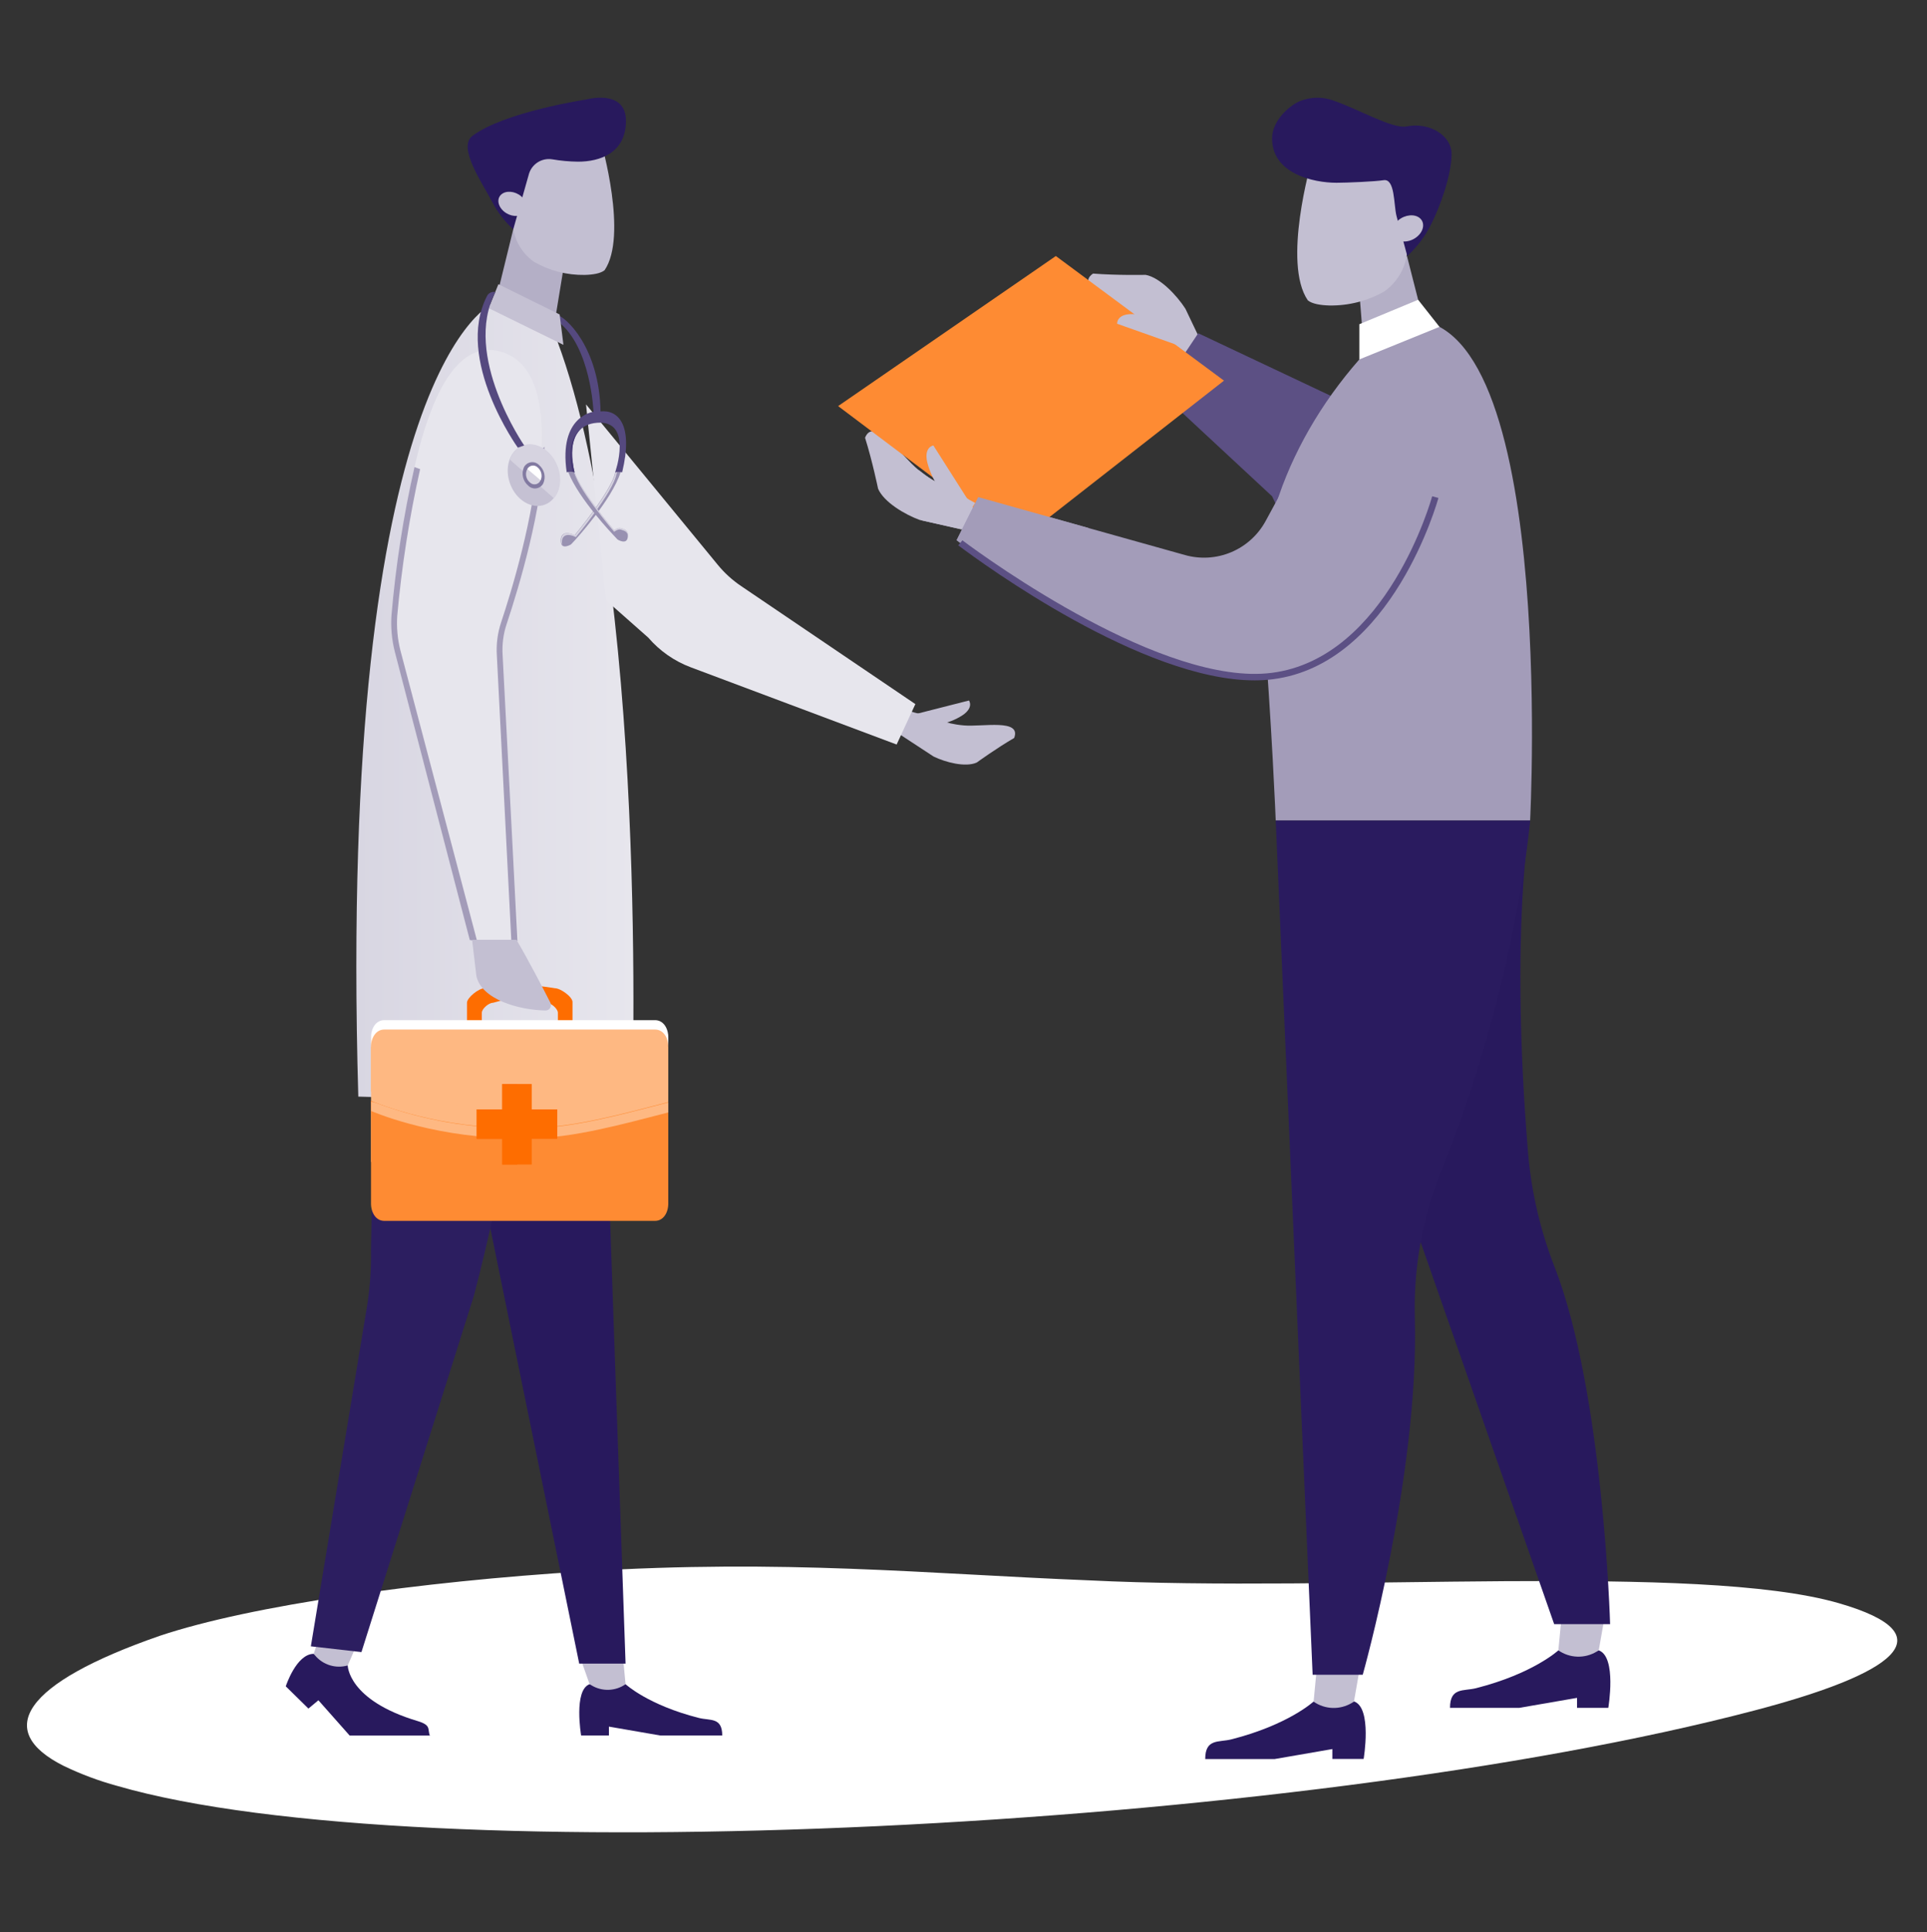 <svg width="400" height="401" viewBox="0 0 400 401" fill="none" xmlns="http://www.w3.org/2000/svg">
<rect x="0" y="0" width="400" height="401" fill="#333333" stroke="none"/>
<path d="M33.16 339.494C52.137 333.147 87.32 328.206 121.155 326.121C162.989 323.546 192.056 326.619 225.906 327.975C277.693 330.557 352.525 324.289 381.701 332.721C404.781 339.393 392.693 347.5 364.181 354.987C269.218 379.921 87.025 388.843 24.353 370.645C20.521 369.603 16.793 368.21 13.217 366.484C-1.339 359.184 4.785 349.339 33.16 339.494Z" fill="white"/>
<path d="M282.172 60.678L283.348 75.544L297.932 76.171L292.053 53.134L282.172 60.678Z" fill="#B4AFC6"/>
<path d="M275.933 63.398C274.086 63.347 272.37 63.066 271.475 62.337C266.138 54.576 272.197 33.652 272.197 33.652L280.722 30.046L291.541 36.804L292.154 50.826C292.214 52.712 291.804 54.584 290.96 56.272C290.116 57.961 288.866 59.413 287.322 60.498C283.854 62.467 279.92 63.468 275.933 63.398Z" fill="#C3BFD2"/>
<path d="M289.875 44.796C289.284 42.438 289.594 37.006 287.192 37.396C285.447 37.684 279.453 37.93 277.433 37.93C272.622 37.93 264.054 36.054 264.054 28.733C264.054 25.077 267.602 21.925 269.824 20.987C272.054 20.084 274.54 20.043 276.799 20.872C282.093 22.718 289.118 26.8 291.945 26.238C296.655 25.293 301.358 28.055 301.322 32.059C301.257 36.336 299.021 42.762 296.922 46.852C295.702 49.211 294.076 51.338 292.118 53.134L289.875 44.796Z" fill="#28195D"/>
<path d="M294.751 45.294C293.676 44.349 291.671 44.53 290.272 45.698C288.873 46.867 288.599 48.583 289.673 49.521C290.748 50.458 292.753 50.292 294.152 49.124C295.552 47.956 295.826 46.239 294.751 45.294Z" fill="#C3BFD2"/>
<path d="M241.153 72.204C240.923 71.483 239.898 69.197 235.823 66.052C232.166 63.224 222.84 59.56 226.887 56.776C231.885 57.173 237.8 57.043 237.8 57.043C240.793 57.584 244.291 61.32 246.058 64.061L250.386 73.128C250.386 73.128 248.381 77.585 248.323 77.809L246.238 77.412C244.822 75.424 243.107 73.668 241.153 72.204Z" fill="#C3BFD2"/>
<path d="M240.937 69.637C240.918 69.393 240.874 69.151 240.807 68.916C241.449 69.045 242.098 69.132 242.74 69.197C244.803 70.459 246.902 71.649 248.972 72.883C248.092 73.972 246.859 75.494 246.808 75.623L231.661 70.236C231.661 70.236 231.496 68.158 234.864 68.223C236.961 68.295 239.024 68.775 240.937 69.637Z" fill="#C3BFD2"/>
<path d="M264.054 102.995L240.648 81.242L248.727 69.16L280.744 84.278L266.809 108.78L264.054 102.995Z" fill="#5C5084"/>
<path d="M290.049 66.68C323.429 59.763 317.616 170.298 317.616 170.298H264.811C264.811 170.298 264.054 151.054 262.128 126.654C260.491 105.953 272.096 82.584 290.049 66.68Z" fill="#A39CB9"/>
<path d="M272.666 353.133C272.666 353.133 267.465 357.958 255.607 360.98C252.996 361.644 250.176 360.757 250.176 365.063H264.602L276.568 362.993V365.041H283.059C283.059 365.041 284.862 354.467 281.083 353.111L272.666 353.133Z" fill="#28195D"/>
<path d="M273.394 345.566L272.673 353.154C273.829 353.958 275.193 354.41 276.6 354.458C278.008 354.505 279.399 354.145 280.607 353.421L281.047 353.154L282.374 345.566H273.394Z" fill="#C3BFD2"/>
<path d="M197.812 101.308C197.091 101.236 194.602 100.752 190.599 97.485C187.029 94.556 181.396 86.284 179.564 90.849C181.071 95.631 182.269 101.423 182.269 101.423C183.459 104.222 187.887 106.818 190.924 107.915L200.741 110.136C200.741 110.136 204.635 107.186 204.845 107.078L203.993 105.13C201.747 104.186 199.661 102.896 197.812 101.308Z" fill="#C3BFD2"/>
<path d="M195.295 101.668C195.044 101.705 194.791 101.717 194.538 101.704C194.805 102.31 195.035 102.916 195.259 103.529C196.947 105.253 198.577 107.034 200.243 108.78C201.108 107.676 202.32 106.133 202.407 106.039L193.752 92.45C193.752 92.45 191.696 92.753 192.511 96.057C193.063 98.091 194.009 99.998 195.295 101.668Z" fill="#C3BFD2"/>
<path d="M323.48 342.509C323.48 342.509 318.272 347.334 306.414 350.356C303.803 351.02 300.99 350.133 300.99 354.439H315.38L327.353 352.369V354.439H333.844C333.844 354.439 335.647 343.865 331.868 342.509H323.48Z" fill="#28195D"/>
<path d="M324.201 334.914L323.479 342.509C324.635 343.314 325.999 343.768 327.407 343.815C328.815 343.863 330.206 343.502 331.413 342.776L331.861 342.509L333.202 334.914H324.201Z" fill="#C3BFD2"/>
<path d="M317.615 170.298C317.615 170.298 313.389 192.657 317.168 239.021C317.837 247.204 319.693 255.246 322.679 262.895C332.849 288.962 334.219 337.063 334.219 337.063H322.607L281.609 219.813L317.615 170.298Z" fill="#28195D"/>
<path d="M297.932 103.168C297.932 103.168 288.808 137.176 264.032 140.307C239.257 143.437 198.562 112.112 198.562 112.112L203.034 103.168L246.001 115.199C249.177 116.089 252.561 115.873 255.598 114.588C258.636 113.302 261.147 111.023 262.72 108.124L275.667 84.278L297.932 103.168Z" fill="#A39CB9"/>
<path d="M264.811 170.298L272.471 347.572H282.872C282.872 347.572 294.542 306.243 293.691 273.656C293.385 263.336 295.199 253.062 299.021 243.471C314.882 204.01 317.615 170.298 317.615 170.298H264.811Z" fill="#2A1B5F"/>
<path d="M173.974 84.278L211.336 112.401L254.071 78.999L219.169 53.134L173.974 84.278Z" fill="#FE8B33"/>
<path d="M223.627 119.434C223.746 116.028 224.515 112.677 225.891 109.559L203.056 103.169L198.584 112.113C206.869 118.302 215.588 123.89 224.672 128.832C223.877 125.765 223.525 122.6 223.627 119.434Z" fill="#A39CB9"/>
<path d="M297.283 102.995C297.196 103.327 287.985 136.599 263.967 139.643C241.608 142.478 205.313 116.288 199.774 112.141C199.49 112.492 199.202 112.838 198.908 113.179C204.274 117.204 237.186 141.201 260.418 141.201C261.675 141.205 262.93 141.128 264.176 140.97C289.06 137.84 298.487 103.688 298.581 103.341L297.283 102.995Z" fill="#5C5084"/>
<path d="M191.436 108.015L199.478 109.833C200.247 107.91 201.232 106.08 202.414 104.38C200.767 103.536 199.223 102.505 197.812 101.307C197.091 101.235 194.61 100.752 190.643 97.499C191.343 100.4 191.648 103.381 191.551 106.363C191.53 106.919 191.486 107.467 191.436 108.015Z" fill="#C3BFD2"/>
<path d="M201.866 105.217L193.744 92.45C193.744 92.45 191.689 92.753 192.504 96.057C193.047 98.103 193.988 100.022 195.273 101.704C195.023 101.741 194.769 101.753 194.516 101.74C194.783 102.346 195.014 102.952 195.237 103.565C196.86 105.224 198.432 106.933 200.034 108.614C200.56 107.438 201.172 106.302 201.866 105.217Z" fill="#C3BFD2"/>
<path d="M238.571 64.876H238.29C240.569 67.04 241.269 68.612 241.449 69.16C242.394 69.872 243.288 70.648 244.125 71.483C244.226 70.653 244.37 69.853 244.536 69.052C242.373 67.929 240.367 66.525 238.571 64.876Z" fill="#C3BFD2"/>
<path d="M240.013 66.131C238.434 65.559 236.774 65.24 235.094 65.186C231.726 65.121 231.892 67.191 231.892 67.191L244.11 71.519C244.204 70.682 244.348 69.867 244.514 69.067C242.922 68.237 241.415 67.254 240.013 66.131Z" fill="#C3BFD2"/>
<path d="M282.172 74.592V67.285L294.369 62.215L298.804 67.834L282.172 74.592Z" fill="white"/>
<path d="M193.556 148.53C194.032 148.934 195.8 150.167 200.048 150.549C203.892 150.895 212.079 149.107 210.514 153.16C206.835 155.288 202.753 158.252 202.753 158.252C200.409 159.306 196.261 158.209 193.787 157.005L186.639 152.324C186.639 152.324 186.026 147.996 185.961 147.823L187.606 147.102C189.497 147.902 191.508 148.384 193.556 148.53Z" fill="#C3BFD2"/>
<path d="M194.869 150.34C194.996 150.516 195.139 150.68 195.295 150.831C194.783 151.047 194.292 151.3 193.809 151.552C191.797 151.61 189.792 151.732 187.779 151.812C187.902 150.571 188.075 148.833 188.068 148.703L201.137 145.378C201.137 145.378 202.198 146.82 199.803 148.436C198.308 149.406 196.628 150.054 194.869 150.34Z" fill="#C3BFD2"/>
<path d="M129.854 349.534C129.854 349.534 134.499 353.862 145.08 356.538C147.409 357.129 149.919 356.336 149.919 360.18H137.073L126.399 358.334V360.18H120.628C120.628 360.18 119.02 350.746 122.388 349.534H129.854Z" fill="#28195D"/>
<path d="M129.204 342.761L129.853 349.533C128.824 350.252 127.609 350.657 126.354 350.7C125.1 350.742 123.86 350.419 122.785 349.772L122.388 349.533L119.994 342.761H129.204Z" fill="#C3BFD2"/>
<path d="M123.737 170.175L129.854 345.264H120.232L101.782 254.917L104.205 170.175H123.737Z" fill="#28195D"/>
<path d="M72.181 345.639C72.181 345.639 72.181 352.851 86.678 357.179C89.643 358.066 88.683 358.946 89.239 360.194H72.585L66.093 352.866L64.023 354.59L59.32 349.973C59.32 349.973 61.484 343.287 65.091 343.229L72.181 345.639Z" fill="#28195D"/>
<path d="M74.885 339.4L72.181 345.639C70.975 345.987 69.694 345.978 68.494 345.613C67.293 345.248 66.224 344.543 65.415 343.583L65.112 343.229L67.276 336.817L74.885 339.4Z" fill="#C3BFD2"/>
<path d="M113.942 170.175C113.942 170.175 111.209 220.087 98.37 268.903L75.03 342.869L64.528 341.672L76.169 271.203C76.804 267.282 77.084 263.311 77.006 259.339L78.708 171.019L113.942 170.175Z" fill="#2C1E60"/>
<path d="M116.957 55.767L114.714 69.457L102.518 64.004L106.542 47.573L116.957 55.767Z" fill="#B4AFC6"/>
<path d="M121.386 57.057C123.088 57.014 124.668 56.754 125.497 56.084C130.38 48.907 124.812 29.649 124.812 29.649L116.957 26.331L106.975 32.534L106.405 45.445C106.35 47.183 106.728 48.908 107.506 50.463C108.285 52.018 109.438 53.355 110.863 54.352C114.063 56.186 117.699 57.121 121.386 57.057Z" fill="#C3BFD2"/>
<path d="M109.745 36.278C110.009 35.231 110.654 34.321 111.555 33.725C112.456 33.13 113.547 32.893 114.613 33.061C116.396 33.368 118.2 33.532 120.008 33.551C124.437 33.551 129.933 31.82 129.933 25.084C129.933 18.347 121.653 20.655 121.653 20.655C121.653 20.655 104.652 23.23 98.06 28.207C94.908 30.565 100.18 38.067 102.121 41.824C103.243 43.993 104.74 45.946 106.542 47.595L109.745 36.278Z" fill="#28195D"/>
<path d="M104.054 40.361C105.042 39.488 106.888 39.639 108.179 40.728C109.471 41.818 109.723 43.383 108.735 44.255C107.747 45.128 105.9 44.977 104.609 43.888C103.318 42.798 103.073 41.233 104.054 40.361Z" fill="#C3BFD2"/>
<path d="M114.714 68.252C135.083 119.217 131.188 229.897 131.188 229.897C131.188 229.897 78.586 227.588 74.374 227.588C70.003 75.436 102.518 62.828 102.518 62.828L114.714 68.252Z" fill="url(#paint0_linear)"/>
<path d="M121.646 83.925L148.996 117.226C150.378 118.91 151.996 120.384 153.8 121.604L190.008 146.127L186.12 154.516L143.428 138.504C139.997 137.224 136.945 135.098 134.556 132.322L125.778 124.561L121.646 83.925Z" fill="url(#paint1_linear)"/>
<path d="M103.766 72.925C120.593 77.397 108.497 117.644 104.595 129.351C103.875 131.517 103.583 133.802 103.737 136.08L107.646 195.109H97.548L82.553 135.113C81.954 132.715 81.731 130.238 81.889 127.771C82.776 114.038 87.003 68.432 103.766 72.925Z" fill="url(#paint2_linear)"/>
<path d="M104.335 136.015L107.415 195.296L106.131 195.08L103.138 136.094C102.977 133.736 103.281 131.369 104.032 129.127C106.052 123.075 110.964 107.179 111.75 93.857C112.19 93.496 112.615 93.135 113.034 92.731C112.529 105.794 107.812 121.582 105.165 129.516C104.468 131.608 104.187 133.815 104.335 136.015Z" fill="#A39CB9"/>
<path d="M83.108 134.955L99.034 195.311L97.519 195.095L81.947 135.229C81.327 132.77 81.096 130.229 81.262 127.699C82.145 117.347 83.74 107.069 86.037 96.936C86.426 97.088 86.816 97.225 87.205 97.362C84.966 107.387 83.381 117.547 82.459 127.778C82.298 130.19 82.517 132.611 83.108 134.955Z" fill="#A39CB9"/>
<path d="M127.704 98.012C127.041 101.762 119.273 111.081 119.273 111.081C118.837 110.845 118.359 110.696 117.866 110.641C117.145 110.591 116.229 110.93 116.424 112.546C116.618 114.161 118.53 112.985 118.53 112.985L119.352 112.106C119.352 112.106 127.07 103.696 128.829 97.969C130.589 92.242 128.786 94.507 127.704 98.012Z" fill="#9891B1"/>
<path d="M116.676 112.935C116.445 111.319 117.397 110.98 118.082 111.03C118.588 111.08 119.078 111.23 119.525 111.47C119.525 111.47 127.293 102.152 127.957 98.401C128.555 96.454 129.464 94.903 129.854 94.896C129.854 93.662 128.541 95.509 127.769 98.011C127.106 101.762 119.338 111.074 119.338 111.074C118.9 110.841 118.423 110.692 117.931 110.634C117.21 110.59 116.294 110.929 116.488 112.545C116.511 112.754 116.588 112.953 116.712 113.122C116.695 113.061 116.683 112.998 116.676 112.935Z" fill="#D6D3E0"/>
<path d="M119.056 97.002C119.258 100.529 127.488 110.064 127.488 110.064C127.488 110.064 128.318 109.408 128.895 109.624C129.472 109.841 130.532 109.92 130.301 111.536C130.07 113.151 128.195 111.976 128.195 111.976L127.373 111.096C127.373 111.096 120.088 103.515 117.946 97.947C116.9 92.17 118.84 93.468 119.056 97.002Z" fill="#9891B1"/>
<path d="M119.056 97.297C119.258 100.824 127.488 110.367 127.488 110.367C127.488 110.367 128.317 109.71 128.894 109.927C129.471 110.143 130.25 110.201 130.337 111.254C130.431 109.876 129.457 109.811 128.894 109.588C128.332 109.364 127.488 110.028 127.488 110.028C127.488 110.028 119.258 100.492 119.056 96.965C118.897 94.167 117.614 92.782 117.729 95.191C117.83 93.251 118.905 94.643 119.056 97.297Z" fill="#D6D3E0"/>
<path d="M124.66 85.382C124.401 72.118 117.448 65.641 115.421 65.266C115.446 65.77 115.582 66.262 115.818 66.708C122.684 71.945 123.196 85.461 123.196 85.461C123.196 85.461 115.919 86.298 117.635 98.019C118.17 97.861 118.738 97.861 119.273 98.019C119.273 98.019 116.46 88.325 123.954 87.74C131.448 87.156 127.704 98.019 127.704 98.019C128.181 97.93 128.67 97.93 129.147 98.019C131.549 88.022 128.216 85 124.66 85.382Z" fill="#55497F"/>
<path d="M120.636 88.988C117.491 91.21 118.472 96.468 118.818 97.918C118.973 97.93 119.126 97.962 119.273 98.011C119.273 98.011 117.455 91.743 120.636 88.988Z" fill="#463974"/>
<path d="M116.171 65.265L103.455 58.99L101.443 63.96L116.957 71.569L116.171 65.265Z" fill="#C5C1D3"/>
<path d="M115.616 96.728C116.936 100.089 115.832 103.659 113.149 104.712C110.466 105.765 107.235 103.897 105.936 100.536C104.638 97.175 105.72 93.597 108.403 92.552C111.086 91.506 114.296 93.381 115.616 96.728Z" fill="#C5C1D3"/>
<path d="M108.483 92.508C107.859 92.769 107.3 93.162 106.843 93.66C106.386 94.158 106.042 94.749 105.835 95.393L114.996 103.413C116.344 101.798 116.698 99.187 115.717 96.698C114.404 93.33 111.158 91.455 108.483 92.508Z" fill="#D6D3E0"/>
<path d="M111.901 96.519C112.44 96.975 112.816 97.594 112.972 98.282C113.128 98.97 113.056 99.69 112.767 100.334C112.622 100.607 112.414 100.842 112.16 101.018C111.907 101.195 111.615 101.31 111.309 101.352C111.002 101.394 110.691 101.363 110.399 101.261C110.107 101.16 109.843 100.99 109.629 100.767C109.091 100.312 108.716 99.695 108.56 99.007C108.404 98.32 108.475 97.601 108.764 96.959C108.908 96.685 109.116 96.45 109.369 96.272C109.622 96.095 109.914 95.98 110.22 95.937C110.526 95.894 110.839 95.924 111.131 96.025C111.423 96.127 111.687 96.296 111.901 96.519Z" fill="#827AA1"/>
<path d="M111.548 97.183C111.92 97.495 112.18 97.921 112.288 98.395C112.396 98.869 112.347 99.365 112.146 99.808C112.046 99.996 111.903 100.158 111.729 100.281C111.554 100.403 111.353 100.482 111.142 100.512C110.931 100.541 110.715 100.52 110.514 100.451C110.312 100.381 110.13 100.265 109.982 100.111C109.61 99.798 109.35 99.373 109.242 98.899C109.134 98.425 109.184 97.928 109.384 97.485C109.484 97.297 109.627 97.135 109.801 97.013C109.976 96.89 110.177 96.811 110.388 96.782C110.6 96.752 110.815 96.773 111.016 96.843C111.218 96.912 111.4 97.029 111.548 97.183Z" fill="#D6D3E0"/>
<path d="M111.627 97.031C111.479 96.877 111.297 96.761 111.096 96.691C110.894 96.622 110.679 96.601 110.468 96.63C110.257 96.66 110.056 96.739 109.881 96.861C109.706 96.984 109.563 97.146 109.463 97.334L112.219 99.664C112.418 99.22 112.468 98.724 112.361 98.249C112.255 97.774 111.997 97.347 111.627 97.031Z" fill="white"/>
<path d="M102.849 60.621C102.501 60.534 102.133 60.572 101.809 60.727C101.485 60.882 101.225 61.146 101.075 61.472C94.345 74.642 107.494 92.912 107.494 92.912L108.807 92.444C108.807 92.444 95.889 73.741 102.849 60.621Z" fill="#55497F"/>
<path d="M138.718 217.252H77.02V241.162H138.718V217.252Z" fill="#FEB882"/>
<path d="M110.12 237.13C110.12 238.84 108.966 239.035 107.545 239.035C106.124 239.035 104.97 238.84 104.97 237.13V234.058C88.683 233.618 77.013 228.446 77.013 228.446V249.767C77.013 251.743 78.095 253.374 79.732 253.374H135.992C137.636 253.374 138.718 251.765 138.718 249.767V228.72C128.801 231.281 118.948 234 110.127 234.079L110.12 237.13Z" fill="#FE8B33"/>
<path d="M135.985 212.196H79.725C78.088 212.196 77.006 213.798 77.006 215.803V226.542C86.179 228.656 95.551 229.78 104.963 229.896V228.454C104.963 226.744 106.11 226.55 107.538 226.55C108.966 226.55 110.113 226.744 110.113 228.454V229.896C126.947 229.586 138.704 226.542 138.704 226.542V215.774C138.711 213.798 137.629 212.196 135.985 212.196Z" fill="#FEB882"/>
<path d="M115.168 205.092C115.168 205.092 112.139 204.551 107.876 204.27C105.433 204.421 103 204.696 100.584 205.092C99.373 205.092 96.935 207.054 96.935 208.107V211.857H100.014V210.184C100.014 209.347 101.457 208.114 102.33 208.114C104.147 207.576 106.016 207.233 107.905 207.09C109.797 207.233 111.668 207.576 113.488 208.114C114.361 208.114 115.803 209.347 115.803 210.184V211.857H118.84V207.948C118.84 206.895 116.373 205.092 115.168 205.092Z" fill="#FE6D00"/>
<path d="M135.999 211.721H79.74C78.102 211.721 77.013 213.322 77.013 215.327V217.274C77.013 215.298 78.102 213.668 79.74 213.668H135.999C137.643 213.668 138.725 215.277 138.725 217.274V215.327C138.725 213.322 137.643 211.721 135.999 211.721Z" fill="white"/>
<path d="M107.559 239.093C106.117 239.093 104.984 238.898 104.984 237.188V239.251C104.984 240.961 106.131 241.163 107.559 241.163C108.987 241.163 110.134 240.961 110.134 239.251V237.188C110.134 238.898 108.98 239.093 107.559 239.093Z" fill="#ECEAF0"/>
<path d="M104.984 234.115C95.664 233.88 86.45 232.078 77.727 228.785L77.057 228.634V230.574C77.057 230.574 88.734 235.738 105.02 236.186L104.984 234.115Z" fill="#FEB882"/>
<path d="M110.134 236.23C118.955 236.15 128.808 233.431 138.726 230.87V228.808C128.808 231.368 118.955 234.087 110.134 234.167V236.23Z" fill="#FEB882"/>
<path d="M110.372 230.242V224.97H104.256V230.242H98.961V236.359H104.256V241.682H110.372V236.359H115.673V230.242H110.372Z" fill="#FE6D00"/>
<path d="M107.364 241.682V224.97H104.256V230.242H98.961V236.359H104.256V241.682H107.364Z" fill="#FE6D00"/>
<path d="M107.206 195.044H97.995L98.882 202.502C99.849 207.385 107.667 209.628 113.25 209.715C113.442 209.714 113.631 209.664 113.799 209.57C113.966 209.475 114.106 209.339 114.205 209.174C114.305 209.01 114.36 208.822 114.366 208.63C114.371 208.438 114.327 208.248 114.238 208.077C112.781 205.199 109.622 199.148 107.206 195.044Z" fill="#C3BFD2"/>
<defs>
<linearGradient id="paint0_linear" x1="131.484" y1="146.352" x2="73.97" y2="146.352" gradientUnits="userSpaceOnUse">
<stop stop-color="#E7E6ED"/>
<stop offset="1" stop-color="#D8D6E2"/>
</linearGradient>
<linearGradient id="paint1_linear" x1="434920" y1="9767.59" x2="441399" y2="9767.59" gradientUnits="userSpaceOnUse">
<stop stop-color="#E7E6ED"/>
<stop offset="1" stop-color="#D8D6E2"/>
</linearGradient>
<linearGradient id="paint2_linear" x1="198112" y1="19358" x2="199413" y2="19358" gradientUnits="userSpaceOnUse">
<stop stop-color="#E7E6ED"/>
<stop offset="1" stop-color="#D8D6E2"/>
</linearGradient>
</defs>
</svg>
